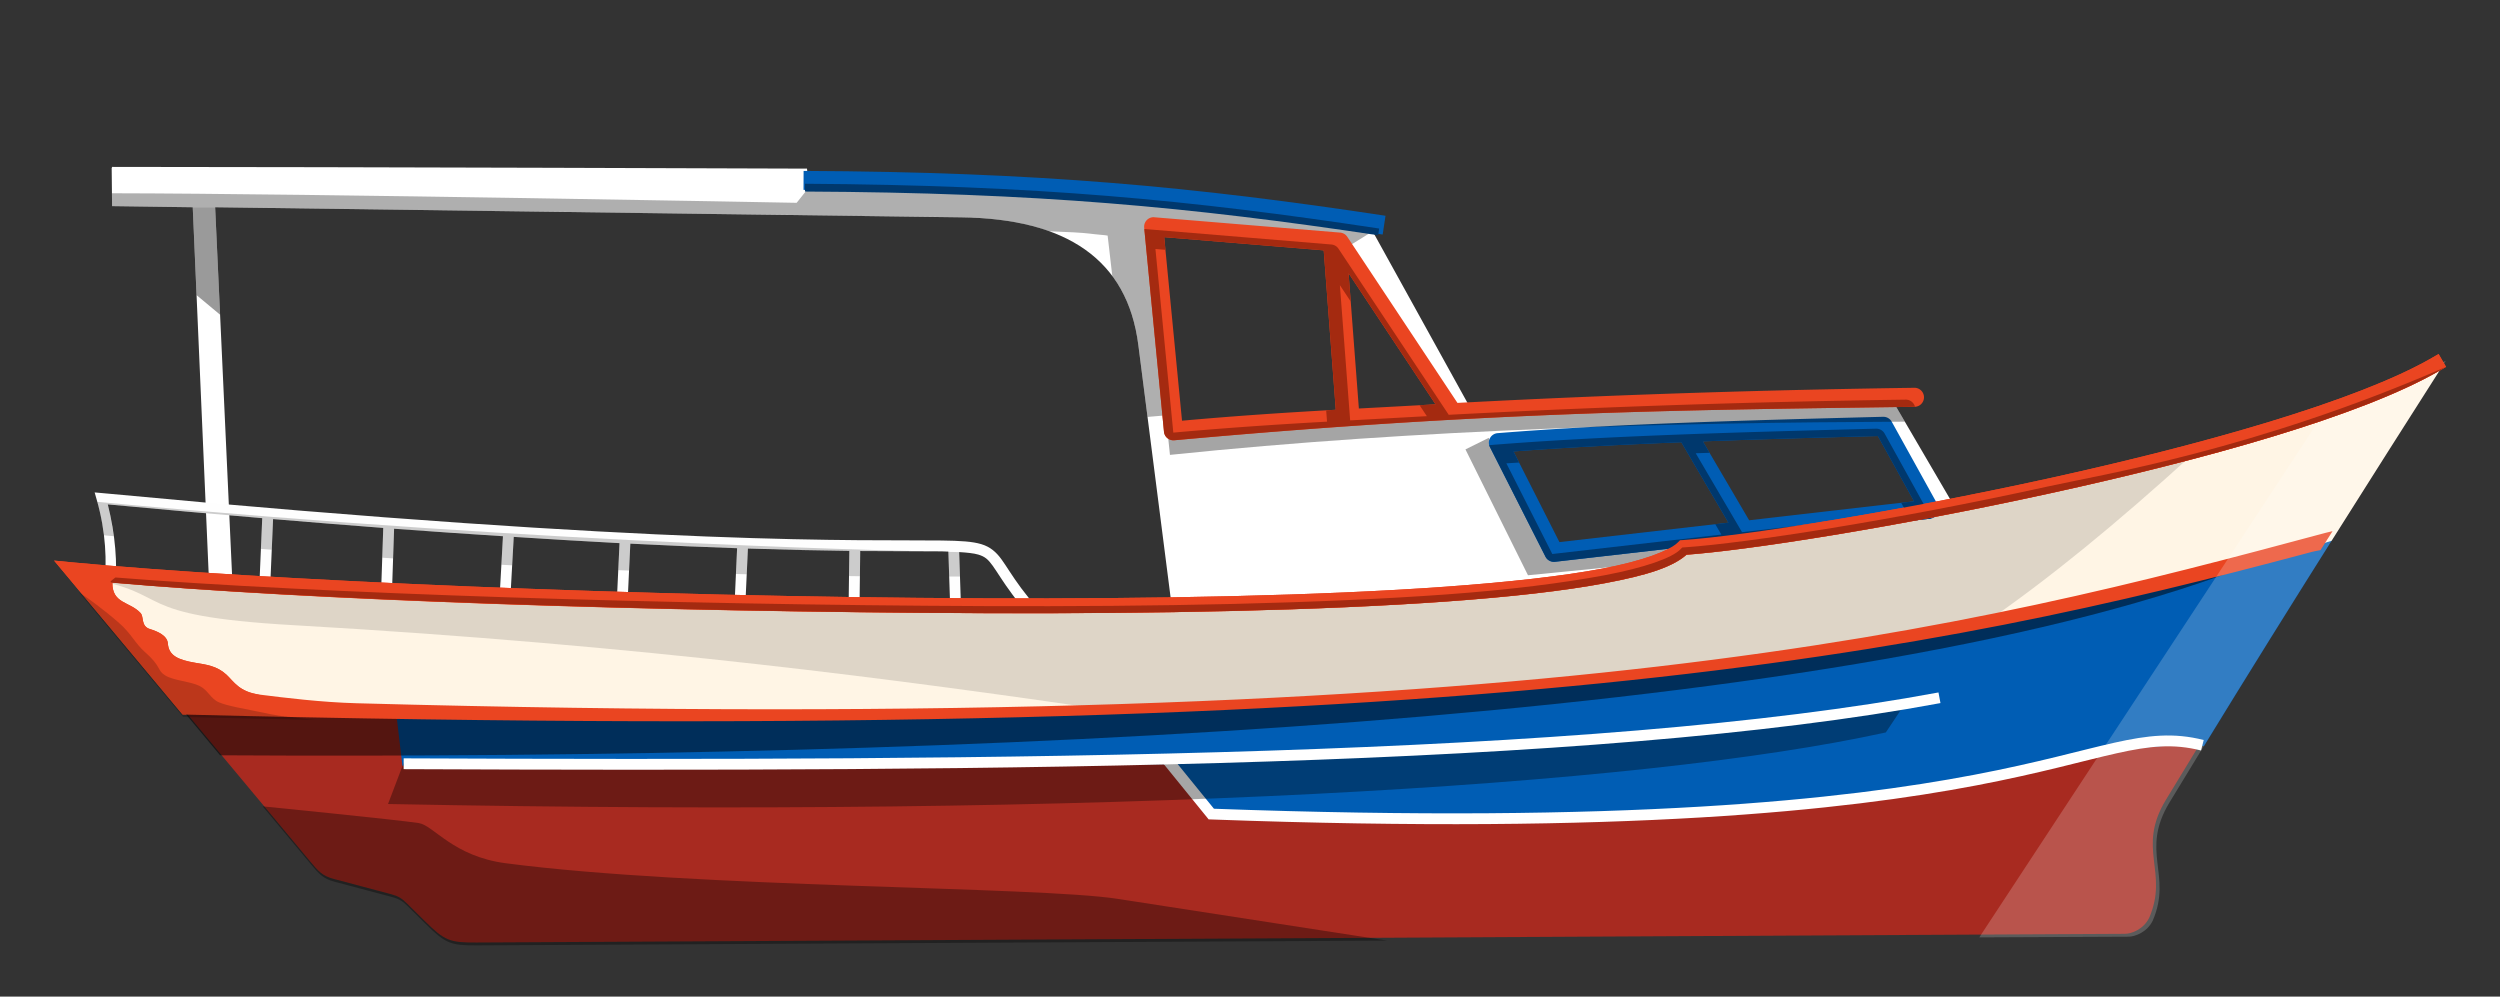 <?xml version="1.0" encoding="UTF-8" standalone="no"?>
<svg
   xmlns:dc="http://purl.org/dc/elements/1.1/"
   xmlns:cc="http://creativecommons.org/ns#"
   xmlns:rdf="http://www.w3.org/1999/02/22-rdf-syntax-ns#"
   xmlns:svg="http://www.w3.org/2000/svg"
   xmlns="http://www.w3.org/2000/svg"
   xmlns:sodipodi="http://sodipodi.sourceforge.net/DTD/sodipodi-0.dtd"
   xmlns:inkscape="http://www.inkscape.org/namespaces/inkscape"
   id="svg8"
   version="1.1"
   viewBox="0 0 61.228 24.407"
   height="92.248"
   width="231.412"
   sodipodi:docname="boat.svg"
   inkscape:version="0.92.4 (unknown)">
  <rect x="0" y="0" width="61.228" height="24.407" fill="#333333" stroke="none"/>
  <sodipodi:namedview
     pagecolor="#8bdbff"
     bordercolor="#666666"
     borderopacity="1"
     objecttolerance="10"
     gridtolerance="10"
     guidetolerance="10"
     inkscape:pageopacity="0.69019608"
     inkscape:pageshadow="2"
     inkscape:window-width="1920"
     inkscape:window-height="1043"
     id="namedview876"
     showgrid="false"
     inkscape:pagecheckerboard="false"
     inkscape:zoom="4.0140862"
     inkscape:cx="100.67039"
     inkscape:cy="54.187193"
     inkscape:window-x="1280"
     inkscape:window-y="0"
     inkscape:window-maximized="1"
     inkscape:current-layer="layer1" />
  <defs
     id="defs2">
    <clipPath
       id="clipPath932"
       clipPathUnits="userSpaceOnUse">
      <rect
         y="242.866"
         x="15.78"
         height="42.08"
         width="40.436"
         id="rect934"
         style="fill:#0000ff;fill-rule:evenodd;stroke-width:0.265" />
    </clipPath>
    <clipPath
       id="clipPath1022"
       clipPathUnits="userSpaceOnUse">
      <rect
         y="197.718"
         x="-14.903"
         height="89.639"
         width="198.345"
         id="rect1024"
         style="opacity:0.542;fill:#0000ff;fill-rule:evenodd;stroke-width:0.241" />
    </clipPath>
    <clipPath
       id="clipPath1541"
       clipPathUnits="userSpaceOnUse">
      <path
         id="path1543"
         d="M 4.329,265.878 61.421,267.248 57.422,275.577 7.123,275.248 Z"
         style="fill:#64ffa8;fill-opacity:0.382;stroke:none;stroke-width:0.265px;stroke-linecap:butt;stroke-linejoin:miter;stroke-opacity:1" />
    </clipPath>
  </defs>
  <g
     style="opacity:1"
     transform="translate(-2.743,-250.297)"
     id="layer1">
    <path
       id="path1503"
       transform="matrix(0.265,0,0,0.265,0,229.267)"
       d="m 20.672,94.885 0.037,3.523 7.455,0.104 1.76,40.484 h 2.174 l -1.863,-40.484 68.959,0.932 c 9.71,0.131 15.348,3.879 16.361,11.803 l 4.555,35.619 78.486,-7.662 -13.616,-23.297 -38.983,0.724 -9.215,-16.67 c -8.023,-2.091 -27.326,-3.228 -51.487,-3.828 -0.267,-0.007 -0.362,-1.191 -0.362,-1.191 0,0 -42.072,-0.154 -64.208,-0.16 z m 96.181,5.31 17.277,1.686 10.252,15.301 -25.846,1.904 z m 67.578,18.672 4.174,7.248 -17.43,2.311 -17.35,1.861 -5.125,-10.396 17.498,-0.889 z"
       style="display:inline;opacity:1;fill:#ffffff;fill-opacity:1;stroke:none;stroke-width:1px;stroke-linecap:butt;stroke-linejoin:miter;stroke-opacity:1"
       inkscape:connector-curvature="0" />
    <path
       clip-path="url(#clipPath1541)"
       id="path1026"
       d="m 4.331,264.189 6.01,7.207 c 0.198,0.237 0.296,0.353 0.576,0.427 l 1.406,0.374 c 0.179,0.048 0.263,0.104 0.389,0.228 l 0.428,0.423 c 0.497,0.491 0.613,0.535 1.269,0.532 l 40.375,-0.213 c 0.163,0 0.457,-0.109 0.596,-0.394 0.485,-1.128 -0.319,-1.687 0.409,-2.889 2.38,-3.929 4.875,-7.858 7.386,-11.787 l -1.187,0.066 c 0.461,1.305 -1.738,2.938 -17.983,5.483 -3.685,2.274 -28.724,1.38 -39.674,0.543 z"
       style="display:inline;opacity:1;fill:#a82a20;fill-opacity:1;stroke:none;stroke-width:0.265px;stroke-linecap:butt;stroke-linejoin:miter;stroke-opacity:1"
       inkscape:connector-curvature="0" />
    <path
       transform="matrix(0.265,0,0,0.265,0,229.267)"
       id="path1528"
       d="M 225.881,129.264 C 156.143,148.13 89.04,145.782 46.994,145.48 l 0.547,4.645 70.902,-0.137 4.139,5.055 c 67.618,2.276 77.689,-7.713 91.463,-6.73 3.888,-6.349 7.835,-12.7 11.836,-19.049 z"
       style="display:inline;opacity:1;fill:#005db4;fill-opacity:1;stroke:none;stroke-width:1px;stroke-linecap:butt;stroke-linejoin:miter;stroke-opacity:1"
       inkscape:connector-curvature="0" />
    <path
       id="path1482"
       d="m 56.682,268.549 c -2.826,-0.715 -3.931,2.432 -24.273,1.685 l -1.068,-1.315"
       style="opacity:1;fill:none;stroke:#ffffff;stroke-width:0.265px;stroke-linecap:butt;stroke-linejoin:miter;stroke-opacity:1"
       inkscape:connector-curvature="0" />
    <path
       id="path1562"
       d="m 12.657,268.906 -0.411,1.082 c 17.628,0.348 30.643,-0.423 36.683,-1.753 l 0.438,-0.657 c -5.485,0.891 -14.83,1.454 -36.71,1.329 z"
       style="fill:#000000;fill-opacity:0.348;stroke:none;stroke-width:0.265px;stroke-linecap:butt;stroke-linejoin:miter;stroke-opacity:1"
       inkscape:connector-curvature="0" />
    <path
       id="path1480"
       d="m 12.629,269.002 c 14.847,0.065 29.095,-0.027 37.614,-1.616"
       style="opacity:1;fill:none;stroke:#ffffff;stroke-width:0.265px;stroke-linecap:butt;stroke-linejoin:miter;stroke-opacity:1"
       inkscape:connector-curvature="0" />
    <path
       transform="matrix(0.265,0,0,0.265,0,229.267)"
       id="path1505"
       d="m 19.098,124.867 0.199,0.703 c 0.855,3.011 0.931,5.617 0.709,8.104 l 0.996,0.09 c 0.211,-2.363 0.016,-4.955 -0.688,-7.789 5.107,0.479 9.798,0.891 14.273,1.27 l -0.402,9.346 1.004,0.045 0.4,-9.305 c 3.565,0.299 6.998,0.577 10.182,0.818 l -0.299,8.863 1.004,0.037 0.297,-8.826 c 3.676,0.276 6.87,0.486 10.061,0.693 l -0.488,8.811 0.996,0.053 0.488,-8.803 c 3.5,0.223 6.829,0.426 9.777,0.578 l -0.389,8.275 0.998,0.053 0.389,-8.281 c 3.698,0.185 6.975,0.325 9.869,0.422 l -0.381,8.332 0.996,0.043 0.383,-8.344 c 3.672,0.115 6.855,0.188 9.375,0.215 -0.013,0.926 -0.096,6.989 -0.096,7.797 h 1.004 c 0,-0.73 0.083,-6.84 0.096,-7.783 3.386,0.028 5.812,0.01 7.508,0.033 0.263,0.003 0.407,0.019 0.639,0.025 l 0.285,8.568 0.996,-0.031 -0.283,-8.498 c 0.755,0.047 1.371,0.114 1.76,0.23 0.634,0.19 0.908,0.443 1.328,1.018 0.841,1.15 1.988,3.482 6.186,7.523 l 0.695,-0.725 c -4.126,-3.973 -5.111,-6.08 -6.068,-7.389 -0.478,-0.654 -1.023,-1.14 -1.854,-1.389 -0.83,-0.249 -1.917,-0.314 -3.676,-0.338 -7.036,-0.098 -25.015,0.574 -77.547,-4.379 z"
       style="color:#000000;font-style:normal;font-variant:normal;font-weight:normal;font-stretch:normal;font-size:medium;line-height:normal;font-family:sans-serif;font-variant-ligatures:normal;font-variant-position:normal;font-variant-caps:normal;font-variant-numeric:normal;font-variant-alternates:normal;font-feature-settings:normal;text-indent:0;text-align:start;text-decoration:none;text-decoration-line:none;text-decoration-style:solid;text-decoration-color:#000000;letter-spacing:normal;word-spacing:normal;text-transform:none;writing-mode:lr-tb;direction:ltr;text-orientation:mixed;dominant-baseline:auto;baseline-shift:baseline;text-anchor:start;white-space:normal;shape-padding:0;clip-rule:nonzero;display:inline;overflow:visible;visibility:visible;opacity:1;isolation:auto;mix-blend-mode:normal;color-interpolation:sRGB;color-interpolation-filters:linearRGB;solid-color:#000000;solid-opacity:1;vector-effect:none;fill:#fefefe;fill-opacity:1;fill-rule:nonzero;stroke:none;stroke-width:1px;stroke-linecap:butt;stroke-linejoin:miter;stroke-miterlimit:4;stroke-dasharray:none;stroke-dashoffset:0;stroke-opacity:1;color-rendering:auto;image-rendering:auto;shape-rendering:auto;text-rendering:auto;enable-background:accumulate"
       inkscape:connector-curvature="0" />
    <path
       transform="matrix(0.265,0,0,0.265,0,229.267)"
       id="path1616"
       d="m 19.327,125.737 c 0.323,1.139 0.503,2.055 0.63,3.093 0.304,0.029 0.597,0.053 0.9,0.082 -0.126,-0.952 -0.291,-1.924 -0.543,-2.938 5.107,0.479 9.798,0.891 14.273,1.27 l -0.123,2.844 c 0.337,0.027 0.668,0.05 1.004,0.076 l 0.121,-2.834 c 3.565,0.299 6.998,0.577 10.182,0.818 l -0.092,2.752 c 0.336,0.022 0.667,0.043 1.002,0.065 l 0.092,-2.742 c 3.676,0.276 6.87,0.486 10.061,0.693 l -0.146,2.637 c 0.334,0.018 0.664,0.034 0.996,0.051 l 0.146,-2.627 c 3.5,0.223 6.829,0.426 9.777,0.578 l -0.117,2.496 c 0.334,0.013 0.666,0.026 0.998,0.039 l 0.117,-2.488 c 3.698,0.185 6.975,0.325 9.869,0.422 l -0.109,2.381 c 0.332,0.008 0.668,0.019 0.998,0.027 l 0.109,-2.377 c 3.672,0.115 6.855,0.188 9.375,0.215 -0.004,0.276 -0.017,1.412 -0.029,2.328 0.331,0.004 0.675,0.011 1.004,0.014 0.012,-0.924 0.025,-2.046 0.029,-2.328 3.386,0.028 5.812,0.01 7.508,0.033 0.263,0.003 0.407,0.019 0.639,0.025 l 0.076,2.297 c 0.326,-9.8e-4 0.674,0.003 0.998,0.002 l -0.076,-2.26 c -2.837,-0.062 -36.418,-0.61 -79.669,-4.644 z"
       style="fill:#000000;fill-opacity:0.196;stroke:none;stroke-width:1px;stroke-linecap:butt;stroke-linejoin:miter;stroke-opacity:1"
       inkscape:connector-curvature="0" />
    <path
       id="path1721"
       d="m 38.918,261.162 1.434,2.886 4.107,-0.407"
       style="fill:none;stroke:#000000;stroke-width:0.635;stroke-linecap:butt;stroke-linejoin:miter;stroke-miterlimit:4;stroke-dasharray:none;stroke-opacity:0.353"
       inkscape:connector-curvature="0" />
    <path
       transform="matrix(0.265,0,0,0.265,0,229.267)"
       id="rect1521"
       d="m 166.316,129.938 c -13.927,8.594 -108.561,5.216 -149.945,2.053 l 10.867,13.033 c 31.991,1.198 136.123,3.656 198.594,-15.684 3.445,-5.468 6.916,-10.935 10.404,-16.402 -13.802,8.18 -37.836,11.453 -69.919,17 z"
       style="opacity:1;fill:#fff5e5;fill-opacity:1;fill-rule:evenodd;stroke:none;stroke-width:1"
       inkscape:connector-curvature="0" />
    <path
       id="path1689"
       transform="matrix(0.265,0,0,0.265,0,229.267)"
       d="m 184.385,117.877 c -12.286,0.319 -25.05,0.656 -35.633,1.514 a 0.879,0.879 0 0 0 -0.709,1.27 l 5.139,10.143 a 0.879,0.879 0 0 0 0.887,0.473 l 34.688,-3.986 a 0.879,0.879 0 0 0 0.67,-1.299 l -4.244,-7.662 a 0.879,0.879 0 0 0 -0.797,-0.451 z m -0.48,1.779 3.344,6.031 -15.242,1.754 -4.279,-7.291 c 5.316,-0.199 10.768,-0.354 16.178,-0.494 z m -18.166,0.572 4.355,7.434 -15.621,1.797 -4.244,-8.377 c 4.829,-0.368 10.083,-0.636 15.51,-0.854 z"
       style="color:#000000;font-style:normal;font-variant:normal;font-weight:normal;font-stretch:normal;font-size:medium;line-height:normal;font-family:sans-serif;font-variant-ligatures:normal;font-variant-position:normal;font-variant-caps:normal;font-variant-numeric:normal;font-variant-alternates:normal;font-feature-settings:normal;text-indent:0;text-align:start;text-decoration:none;text-decoration-line:none;text-decoration-style:solid;text-decoration-color:#000000;letter-spacing:normal;word-spacing:normal;text-transform:none;writing-mode:lr-tb;direction:ltr;text-orientation:mixed;dominant-baseline:auto;baseline-shift:baseline;text-anchor:start;white-space:normal;shape-padding:0;clip-rule:nonzero;display:inline;overflow:visible;visibility:visible;opacity:1;isolation:auto;mix-blend-mode:normal;color-interpolation:sRGB;color-interpolation-filters:linearRGB;solid-color:#000000;solid-opacity:1;vector-effect:none;fill:#005db4;fill-opacity:1;fill-rule:nonzero;stroke:none;stroke-width:1.757;stroke-linecap:butt;stroke-linejoin:round;stroke-miterlimit:4;stroke-dasharray:none;stroke-dashoffset:0;stroke-opacity:1;color-rendering:auto;image-rendering:auto;shape-rendering:auto;text-rendering:auto;enable-background:accumulate"
       inkscape:connector-curvature="0" />
    <path
       id="path1547"
       transform="matrix(0.265,0,0,0.265,0,229.267)"
       d="m 213.031,121.309 c -12.673,3.027 -28.372,5.458 -46.715,8.629 -13.228,8.162 -99.172,5.523 -143.236,2.527 l -4.857,0.318 c 8.52,1.416 3.572,3.462 19.26,4.355 32.565,1.855 56.389,5.112 75.23,7.84 26.663,-1.094 55.372,-3.438 81.111,-8.064 5.82,-3.996 12.108,-9.145 19.207,-15.605 z"
       style="fill:#000000;fill-opacity:0.132;stroke:none;stroke-width:1px;stroke-linecap:butt;stroke-linejoin:miter;stroke-opacity:1"
       inkscape:connector-curvature="0" />
    <path
       id="path1556"
       transform="matrix(0.265,0,0,0.265,0,229.267)"
       d="M 217.342,131.92 C 149.625,149.051 89.051,145.202 27.23,145.014 l 3.459,4.148 C 99.911,149.572 179.458,146.247 217.342,131.92 Z"
       clip-path="none"
       style="display:inline;opacity:1;fill:#000000;fill-opacity:0.5;stroke:none;stroke-width:1px;stroke-linecap:butt;stroke-linejoin:miter;stroke-opacity:1"
       inkscape:connector-curvature="0" />
    <path
       id="path1564"
       transform="matrix(0.265,0,0,0.265,0,229.267)"
       d="m 34.623,153.879 4.463,5.354 c 0.747,0.896 1.118,1.332 2.176,1.613 l 5.314,1.412 c 0.677,0.18 0.995,0.395 1.469,0.863 l 1.617,1.598 c 1.877,1.857 2.32,2.024 4.797,2.012 l 84.113,-0.443 -24.928,-3.858 c -7.488,-1.159 -38.932,-0.989 -56.547,-3.291 -4.885,-0.638 -6.666,-3.502 -8.042,-3.713 -1.987,-0.305 -14.432,-1.546 -14.432,-1.546 z"
       style="fill:#000000;fill-opacity:0.348;stroke:none;stroke-width:1px;stroke-linecap:butt;stroke-linejoin:miter;stroke-opacity:1"
       inkscape:connector-curvature="0" />
    <path
       id="path1028"
       d="m 62.467,258.967 -0.158,0.092 c -1.839,1.064 -5.683,2.142 -9.43,2.963 -3.746,0.821 -7.416,1.397 -8.922,1.502 l -0.068,0.004 -0.049,0.049 c -0.201,0.205 -0.867,0.459 -1.852,0.645 -0.985,0.186 -2.293,0.332 -3.834,0.443 -3.081,0.222 -7.089,0.302 -11.314,0.285 -8.45,-0.033 -17.776,-0.45 -22.332,-0.881 l -0.441,-0.043 3.148,3.77 0.084,0.002 c 32.17,0.811 42.869,-1.533 51.969,-3.959 0.11,-0.035 0.307,-0.069 0.307,-0.069 0,0 0.09,-0.145 0.295,-0.465 l -0.169,0.041 c -8.807,2.363 -18.73,4.977 -48.224,4.174 -0.86,-0.023 -1.767,-0.135 -2.37,-0.211 -0.507,-0.064 -0.641,-0.326 -0.819,-0.49 -0.233,-0.215 -0.497,-0.246 -0.755,-0.289 -0.435,-0.073 -0.658,-0.18 -0.679,-0.474 -0.014,-0.196 -0.258,-0.298 -0.435,-0.352 -0.233,-0.07 -0.145,-0.297 -0.234,-0.394 -0.264,-0.286 -0.698,-0.223 -0.69,-0.747 4.667,0.424 13.043,0.719 21.345,0.751 4.231,0.016 8.242,-0.064 11.34,-0.287 1.549,-0.111 2.869,-0.259 3.877,-0.449 1.008,-0.19 1.7,-0.397 2.043,-0.746 l -0.117,0.055 c 1.557,-0.108 5.215,-0.686 8.975,-1.51 3.76,-0.824 7.6,-1.884 9.535,-3.004 l 0.156,-0.092 z"
       style="color:#000000;font-style:normal;font-variant:normal;font-weight:normal;font-stretch:normal;font-size:medium;line-height:normal;font-family:sans-serif;font-variant-ligatures:normal;font-variant-position:normal;font-variant-caps:normal;font-variant-numeric:normal;font-variant-alternates:normal;font-feature-settings:normal;text-indent:0;text-align:start;text-decoration:none;text-decoration-line:none;text-decoration-style:solid;text-decoration-color:#000000;letter-spacing:normal;word-spacing:normal;text-transform:none;writing-mode:lr-tb;direction:ltr;text-orientation:mixed;dominant-baseline:auto;baseline-shift:baseline;text-anchor:start;white-space:normal;shape-padding:0;clip-rule:nonzero;display:inline;overflow:visible;visibility:visible;opacity:1;isolation:auto;mix-blend-mode:normal;color-interpolation:sRGB;color-interpolation-filters:linearRGB;solid-color:#000000;solid-opacity:1;vector-effect:none;fill:#ea4521;fill-opacity:1;fill-rule:nonzero;stroke:none;stroke-width:0.365;stroke-linecap:square;stroke-linejoin:miter;stroke-miterlimit:4;stroke-dasharray:none;stroke-dashoffset:0;stroke-opacity:1;color-rendering:auto;image-rendering:auto;shape-rendering:auto;text-rendering:auto;enable-background:accumulate"
       inkscape:connector-curvature="0" />
    <path
       transform="matrix(0.265,0,0,0.265,0,229.267)"
       id="path1571"
       d="m 236.391,112.699 -11.637,5.377 -31.478,47.913 13.779,-0.062 c 0.615,0 1.728,-0.41 2.254,-1.488 1.833,-4.263 -1.206,-6.376 1.547,-10.92 8.243,-13.606 16.852,-27.212 25.535,-40.818 z"
       style="fill:#ffffff;fill-opacity:0.196;stroke:none;stroke-width:1px;stroke-linecap:butt;stroke-linejoin:miter;stroke-opacity:1"
       inkscape:connector-curvature="0" />
    <path
       id="path1790"
       transform="matrix(0.265,0,0,0.265,0,229.267)"
       d="m 183.727,118.975 c -12.286,0.319 -25.05,0.656 -35.633,1.514 a 0.879,0.879 0 0 0 -0.109,0.018 0.879,0.879 0 0 0 0.059,0.154 l 5.139,10.143 a 0.879,0.879 0 0 0 0.887,0.473 l 34.688,-3.986 a 0.879,0.879 0 0 0 0.088,-0.014 0.879,0.879 0 0 0 -0.076,-0.188 l -4.244,-7.662 a 0.879,0.879 0 0 0 -0.797,-0.451 z m 0.178,0.682 3.344,6.031 -1.191,0.137 0.533,0.961 -15.242,1.754 -4.279,-7.291 c 0.422,-0.016 0.854,-0.028 1.277,-0.043 l -0.619,-1.055 c 5.316,-0.199 10.768,-0.354 16.178,-0.494 z m -18.166,0.572 4.355,7.434 -1.219,0.141 0.561,0.957 -15.621,1.797 -4.244,-8.377 c 0.377,-0.029 0.794,-0.049 1.176,-0.076 l -0.518,-1.021 c 4.829,-0.368 10.083,-0.636 15.51,-0.854 z"
       style="color:#000000;font-style:normal;font-variant:normal;font-weight:normal;font-stretch:normal;font-size:medium;line-height:normal;font-family:sans-serif;font-variant-ligatures:normal;font-variant-position:normal;font-variant-caps:normal;font-variant-numeric:normal;font-variant-alternates:normal;font-feature-settings:normal;text-indent:0;text-align:start;text-decoration:none;text-decoration-line:none;text-decoration-style:solid;text-decoration-color:#000000;letter-spacing:normal;word-spacing:normal;text-transform:none;writing-mode:lr-tb;direction:ltr;text-orientation:mixed;dominant-baseline:auto;baseline-shift:baseline;text-anchor:start;white-space:normal;shape-padding:0;clip-rule:nonzero;display:inline;overflow:visible;visibility:visible;opacity:1;isolation:auto;mix-blend-mode:normal;color-interpolation:sRGB;color-interpolation-filters:linearRGB;solid-color:#000000;solid-opacity:1;vector-effect:none;fill:#00386d;fill-opacity:1;fill-rule:nonzero;stroke:none;stroke-width:1.757;stroke-linecap:butt;stroke-linejoin:round;stroke-miterlimit:4;stroke-dasharray:none;stroke-dashoffset:0;stroke-opacity:1;color-rendering:auto;image-rendering:auto;shape-rendering:auto;text-rendering:auto;enable-background:accumulate"
       inkscape:connector-curvature="0" />
    <path
       style="color:#000000;font-style:normal;font-variant:normal;font-weight:normal;font-stretch:normal;font-size:medium;line-height:normal;font-family:sans-serif;font-variant-ligatures:normal;font-variant-position:normal;font-variant-caps:normal;font-variant-numeric:normal;font-variant-alternates:normal;font-feature-settings:normal;text-indent:0;text-align:start;text-decoration:none;text-decoration-line:none;text-decoration-style:solid;text-decoration-color:#000000;letter-spacing:normal;word-spacing:normal;text-transform:none;writing-mode:lr-tb;direction:ltr;text-orientation:mixed;dominant-baseline:auto;baseline-shift:baseline;text-anchor:start;white-space:normal;shape-padding:0;clip-rule:nonzero;display:inline;overflow:visible;visibility:visible;opacity:1;isolation:auto;mix-blend-mode:normal;color-interpolation:sRGB;color-interpolation-filters:linearRGB;solid-color:#000000;solid-opacity:1;vector-effect:none;fill:#ea4521;fill-opacity:1;fill-rule:nonzero;stroke:none;stroke-width:0.365;stroke-linecap:square;stroke-linejoin:miter;stroke-miterlimit:4;stroke-dasharray:none;stroke-dashoffset:0;stroke-opacity:1;color-rendering:auto;image-rendering:auto;shape-rendering:auto;text-rendering:auto;enable-background:accumulate"
       d="m 62.467,258.967 -0.158,0.092 c -1.839,1.064 -5.683,2.142 -9.43,2.963 -3.746,0.821 -7.416,1.397 -8.922,1.502 l -0.068,0.004 -0.049,0.049 c -0.201,0.205 -0.867,0.459 -1.852,0.645 -0.985,0.186 -2.293,0.332 -3.834,0.443 -3.081,0.222 -7.089,0.302 -11.314,0.285 -8.45,-0.033 -17.776,-0.45 -22.332,-0.881 l -0.441,-0.043 3.148,3.77 0.084,0.002 c 0.625,-0.669 0.704,-0.363 1.809,-0.488 -0.507,-0.064 -0.641,-0.326 -0.819,-0.49 -0.233,-0.215 -0.497,-0.246 -0.755,-0.289 -0.435,-0.073 -0.658,-0.18 -0.679,-0.474 -0.014,-0.196 -0.258,-0.298 -0.435,-0.352 -0.233,-0.07 -0.145,-0.297 -0.234,-0.394 -0.264,-0.286 -0.698,-0.223 -0.69,-0.747 4.667,0.424 13.043,0.719 21.345,0.751 4.231,0.016 8.242,-0.064 11.34,-0.287 1.549,-0.111 2.869,-0.259 3.877,-0.449 1.008,-0.19 1.7,-0.397 2.043,-0.746 l -0.117,0.055 c 1.557,-0.108 5.215,-0.686 8.975,-1.51 3.76,-0.824 7.6,-1.884 9.535,-3.004 l 0.156,-0.092 z"
       id="path1592"
       inkscape:connector-curvature="0" />
    <path
       style="color:#000000;font-style:normal;font-variant:normal;font-weight:normal;font-stretch:normal;font-size:medium;line-height:normal;font-family:sans-serif;font-variant-ligatures:normal;font-variant-position:normal;font-variant-caps:normal;font-variant-numeric:normal;font-variant-alternates:normal;font-feature-settings:normal;text-indent:0;text-align:start;text-decoration:none;text-decoration-line:none;text-decoration-style:solid;text-decoration-color:#000000;letter-spacing:normal;word-spacing:normal;text-transform:none;writing-mode:lr-tb;direction:ltr;text-orientation:mixed;dominant-baseline:auto;baseline-shift:baseline;text-anchor:start;white-space:normal;shape-padding:0;clip-rule:nonzero;display:inline;overflow:visible;visibility:visible;opacity:1;isolation:auto;mix-blend-mode:normal;color-interpolation:sRGB;color-interpolation-filters:linearRGB;solid-color:#000000;solid-opacity:1;vector-effect:none;fill:#a42a10;fill-opacity:1;fill-rule:nonzero;stroke:none;stroke-width:0.365;stroke-linecap:square;stroke-linejoin:miter;stroke-miterlimit:4;stroke-dasharray:none;stroke-dashoffset:0;stroke-opacity:1;color-rendering:auto;image-rendering:auto;shape-rendering:auto;text-rendering:auto;enable-background:accumulate"
       d="m 52.879,262.215 c -3.745,0.825 -7.361,1.382 -8.867,1.486 l -0.068,0.004 -0.049,0.049 c -0.201,0.205 -0.867,0.445 -1.852,0.631 -0.985,0.186 -2.348,0.36 -3.889,0.471 -3.081,0.222 -7.062,0.302 -11.287,0.285 -7.71,-0.03 -16.418,-0.312 -21.297,-0.701 -0.108,0.086 -0.182,0.123 -0.044,0.131 4.726,0.408 13.209,0.711 21.314,0.743 4.231,0.016 8.242,-0.064 11.34,-0.287 1.549,-0.111 2.869,-0.259 3.877,-0.449 1.008,-0.19 1.7,-0.397 2.043,-0.746 l -0.117,0.055 c 1.557,-0.108 5.215,-0.686 8.975,-1.51 3.76,-0.824 7.6,-1.884 9.535,-3.004 l 0.156,-0.092 c -4.663,2.034 -8.426,2.638 -9.77,2.934 z"
       id="path1552"
       inkscape:connector-curvature="0" />
    <path
       id="path1715"
       transform="matrix(0.265,0,0,0.265,0,229.267)"
       d="m 185.404,116.631 c -21.344,0.11 -44.056,0.691 -67.102,3.078 l 0.176,1.689 c 23.309,-2.415 46.316,-2.973 67.918,-3.07 z"
       style="color:#000000;font-style:normal;font-variant:normal;font-weight:normal;font-stretch:normal;font-size:medium;line-height:normal;font-family:sans-serif;font-variant-ligatures:normal;font-variant-position:normal;font-variant-caps:normal;font-variant-numeric:normal;font-variant-alternates:normal;font-feature-settings:normal;text-indent:0;text-align:start;text-decoration:none;text-decoration-line:none;text-decoration-style:solid;text-decoration-color:#000000;letter-spacing:normal;word-spacing:normal;text-transform:none;writing-mode:lr-tb;direction:ltr;text-orientation:mixed;dominant-baseline:auto;baseline-shift:baseline;text-anchor:start;white-space:normal;shape-padding:0;clip-rule:nonzero;display:inline;overflow:visible;visibility:visible;opacity:1;isolation:auto;mix-blend-mode:normal;color-interpolation:sRGB;color-interpolation-filters:linearRGB;solid-color:#000000;solid-opacity:1;vector-effect:none;fill:#000000;fill-opacity:0.353;fill-rule:nonzero;stroke:none;stroke-width:1.7;stroke-linecap:butt;stroke-linejoin:miter;stroke-miterlimit:4;stroke-dasharray:none;stroke-dashoffset:0;stroke-opacity:1;color-rendering:auto;image-rendering:auto;shape-rendering:auto;text-rendering:auto;enable-background:accumulate"
       inkscape:connector-curvature="0" />
    <path
       id="path1717"
       transform="matrix(0.265,0,0,0.265,0,229.267)"
       d="m 85.047,96.758 -1.07,1.344 C 82.981,98.083 39.166,97.249 20.697,97.219 l 0.012,1.189 7.455,0.104 2.07,-4e-5 68.959,0.932 c 3.143,0.042 5.852,0.47 8.123,1.289 0.708,0.034 1.615,0.063 2.254,0.098 1.41,0.076 1.628,0.154 2.535,0.23 0.375,0.03 0.342,0.033 0.613,0.072 l 0.432,3.746 c 1.266,1.704 2.078,3.816 2.404,6.367 l 0.85,6.645 2.012,-0.172 -0.496,-5.559 -1.316,-11.682 c 0.084,0.007 0.193,0.016 0.277,0.023 l -0.027,-0.307 17.277,1.686 0.152,0.229 c 0.038,0.004 0.621,0.059 0.621,0.059 l 2.307,-1.432 -0.178,-0.318 c -0.875,-0.116 -7.044,-0.931 -11.629,-1.357 -2.458,-0.229 -4.946,-0.455 -6.881,-0.627 -0.968,-0.086 -1.801,-0.156 -2.422,-0.207 -0.278,-0.023 -0.369,-0.021 -0.549,-0.035 l -0.07,-0.023 c -0.681,-0.22 -1.175,-0.222 -2.133,-0.303 -0.958,-0.081 -2.198,-0.16 -3.625,-0.236 C 106.871,97.475 103.263,97.335 99.715,97.209 92.619,96.956 85.77,96.779 85.77,96.779 Z"
       style="color:#000000;font-style:normal;font-variant:normal;font-weight:normal;font-stretch:normal;font-size:medium;line-height:normal;font-family:sans-serif;font-variant-ligatures:normal;font-variant-position:normal;font-variant-caps:normal;font-variant-numeric:normal;font-variant-alternates:normal;font-feature-settings:normal;text-indent:0;text-align:start;text-decoration:none;text-decoration-line:none;text-decoration-style:solid;text-decoration-color:#000000;letter-spacing:normal;word-spacing:normal;text-transform:none;writing-mode:lr-tb;direction:ltr;text-orientation:mixed;dominant-baseline:auto;baseline-shift:baseline;text-anchor:start;white-space:normal;shape-padding:0;clip-rule:nonzero;display:inline;overflow:visible;visibility:visible;opacity:1;isolation:auto;mix-blend-mode:normal;color-interpolation:sRGB;color-interpolation-filters:linearRGB;solid-color:#000000;solid-opacity:1;vector-effect:none;fill:#000000;fill-opacity:0.314;fill-rule:nonzero;stroke:none;stroke-width:2.9;stroke-linecap:butt;stroke-linejoin:miter;stroke-miterlimit:4;stroke-dasharray:none;stroke-dashoffset:0;stroke-opacity:1;color-rendering:auto;image-rendering:auto;shape-rendering:auto;text-rendering:auto;enable-background:accumulate"
       inkscape:connector-curvature="0" />
    <path
       style="fill:none;stroke:#005db4;stroke-width:0.465;stroke-linecap:butt;stroke-linejoin:miter;stroke-miterlimit:4;stroke-dasharray:none;stroke-opacity:1"
       d="m 22.423,254.715 c 5.758,0.027 9.538,0.386 14.218,1.096"
       id="path1693"
       inkscape:connector-curvature="0" />
    <path
       id="path1736"
       transform="matrix(0.265,0,0,0.265,0,229.267)"
       d="m 28.164,98.512 0.354,8.121 2.174,1.811 -0.457,-9.932 z"
       style="fill:#000000;fill-opacity:0.396;stroke:none;stroke-width:1px;stroke-linecap:butt;stroke-linejoin:miter;stroke-opacity:1"
       inkscape:connector-curvature="0" />
    <path
       transform="matrix(0.265,0,0,0.265,0,229.267)"
       id="path1683"
       d="m 116.951,99.43 a 0.879,0.879 0 0 0 -0.855,0.967 l 1.83,18.861 a 0.879,0.879 0 0 0 0.953,0.789 c 29.902,-2.721 48.425,-2.806 68.422,-3.092 a 0.879,0.879 0 1 0 -0.029,-1.758 c -13.067,0.187 -26.779,0.585 -42.225,1.396 l -10.18,-15.348 a 0.879,0.879 0 0 0 -0.664,-0.391 L 117.039,99.438 a 0.879,0.879 0 0 0 -0.088,-0.008 z m 0.996,1.846 14.74,1.221 1.115,14.732 c -4.344,0.244 -8.873,0.531 -14.209,1.01 z m 17.039,3.336 8.037,12.115 c -2.371,0.131 -4.73,0.258 -7.086,0.385 z"
       style="color:#000000;font-style:normal;font-variant:normal;font-weight:normal;font-stretch:normal;font-size:medium;line-height:normal;font-family:sans-serif;font-variant-ligatures:normal;font-variant-position:normal;font-variant-caps:normal;font-variant-numeric:normal;font-variant-alternates:normal;font-feature-settings:normal;text-indent:0;text-align:start;text-decoration:none;text-decoration-line:none;text-decoration-style:solid;text-decoration-color:#000000;letter-spacing:normal;word-spacing:normal;text-transform:none;writing-mode:lr-tb;direction:ltr;text-orientation:mixed;dominant-baseline:auto;baseline-shift:baseline;text-anchor:start;white-space:normal;shape-padding:0;clip-rule:nonzero;display:inline;overflow:visible;visibility:visible;opacity:1;isolation:auto;mix-blend-mode:normal;color-interpolation:sRGB;color-interpolation-filters:linearRGB;solid-color:#000000;solid-opacity:1;vector-effect:none;fill:#ea4521;fill-opacity:1;fill-rule:nonzero;stroke:none;stroke-width:1.757;stroke-linecap:round;stroke-linejoin:round;stroke-miterlimit:4;stroke-dasharray:none;stroke-dashoffset:0;stroke-opacity:1;color-rendering:auto;image-rendering:auto;shape-rendering:auto;text-rendering:auto;enable-background:accumulate"
       inkscape:connector-curvature="0" />
    <path
       id="path1746"
       transform="matrix(0.265,0,0,0.265,0,229.267)"
       d="m 116.146,100.531 a 0.879,0.879 0 0 0 -0.037,0.002 l 1.816,18.725 a 0.879,0.879 0 0 0 0.953,0.789 c 29.902,-2.721 48.425,-2.806 68.422,-3.092 a 0.879,0.879 0 0 0 0.035,-0.002 0.882,0.882 0 0 0 -0.869,-0.662 c -13.067,0.186 -26.779,0.591 -42.225,1.402 l -10.186,-15.346 a 0.879,0.879 0 0 0 -0.658,-0.393 l -17.162,-1.424 a 0.879,0.879 0 0 0 -0.09,0 z m 1.801,0.744 14.74,1.221 1.115,14.732 c -0.286,0.016 -0.599,0.038 -0.887,0.055 l 0.08,1.043 c -4.343,0.246 -8.872,0.535 -14.207,1.014 l -1.652,-16.971 0.924,0.076 z m 17.039,3.336 8.037,12.115 c -0.494,0.027 -0.984,0.053 -1.477,0.08 l 0.674,1.014 c -2.371,0.131 -4.731,0.261 -7.088,0.389 l -0.949,-12.494 1.002,1.508 z"
       style="color:#000000;font-style:normal;font-variant:normal;font-weight:normal;font-stretch:normal;font-size:medium;line-height:normal;font-family:sans-serif;font-variant-ligatures:normal;font-variant-position:normal;font-variant-caps:normal;font-variant-numeric:normal;font-variant-alternates:normal;font-feature-settings:normal;text-indent:0;text-align:start;text-decoration:none;text-decoration-line:none;text-decoration-style:solid;text-decoration-color:#000000;letter-spacing:normal;word-spacing:normal;text-transform:none;writing-mode:lr-tb;direction:ltr;text-orientation:mixed;dominant-baseline:auto;baseline-shift:baseline;text-anchor:start;white-space:normal;shape-padding:0;clip-rule:nonzero;display:inline;overflow:visible;visibility:visible;opacity:1;isolation:auto;mix-blend-mode:normal;color-interpolation:sRGB;color-interpolation-filters:linearRGB;solid-color:#000000;solid-opacity:1;vector-effect:none;fill:#a42a10;fill-opacity:1;fill-rule:nonzero;stroke:none;stroke-width:2.135;stroke-linecap:butt;stroke-linejoin:round;stroke-miterlimit:4;stroke-dasharray:none;stroke-dashoffset:0;stroke-opacity:1;color-rendering:auto;image-rendering:auto;shape-rendering:auto;text-rendering:auto;enable-background:accumulate"
       inkscape:connector-curvature="0" />
    <path
       id="path1774"
       transform="matrix(0.265,0,0,0.265,0,229.267)"
       d="m 84.748,96.34 -0.004,0.721 c 21.462,0.101 35.611,1.427 52.977,4.041 l 0.092,-0.623 c -17.491,-2.652 -31.73,-4.006 -53.064,-4.139 z"
       style="color:#000000;font-style:normal;font-variant:normal;font-weight:normal;font-stretch:normal;font-size:medium;line-height:normal;font-family:sans-serif;font-variant-ligatures:normal;font-variant-position:normal;font-variant-caps:normal;font-variant-numeric:normal;font-variant-alternates:normal;font-feature-settings:normal;text-indent:0;text-align:start;text-decoration:none;text-decoration-line:none;text-decoration-style:solid;text-decoration-color:#000000;letter-spacing:normal;word-spacing:normal;text-transform:none;writing-mode:lr-tb;direction:ltr;text-orientation:mixed;dominant-baseline:auto;baseline-shift:baseline;text-anchor:start;white-space:normal;shape-padding:0;clip-rule:nonzero;display:inline;overflow:visible;visibility:visible;opacity:1;isolation:auto;mix-blend-mode:normal;color-interpolation:sRGB;color-interpolation-filters:linearRGB;solid-color:#000000;solid-opacity:1;vector-effect:none;fill:#00386d;fill-opacity:1;fill-rule:nonzero;stroke:none;stroke-width:1.757;stroke-linecap:butt;stroke-linejoin:miter;stroke-miterlimit:4;stroke-dasharray:none;stroke-dashoffset:0;stroke-opacity:1;color-rendering:auto;image-rendering:auto;shape-rendering:auto;text-rendering:auto;enable-background:accumulate"
       inkscape:connector-curvature="0" />
    <path
       id="path1795"
       transform="matrix(0.265,0,0,0.265,0,229.267)"
       d="m 17.596,134.037 9.674,11.582 0.316,0.008 c 4.072,0.103 8.037,0.189 11.93,0.266 -1.68,-0.166 -3.252,-0.342 -4.135,-0.525 -2.722,-0.564 -3.966,-0.758 -4.777,-1.096 -0.811,-0.338 -0.986,-1.109 -1.816,-1.523 -0.83,-0.415 -2.382,-0.486 -3.162,-0.965 -0.78,-0.478 -0.326,-0.801 -1.877,-2.162 -0.909,-0.798 -1.244,-1.681 -2.385,-2.682 -1.424,-1.25 -2.83,-2.252 -3.768,-2.902 z"
       style="fill:#000000;fill-opacity:0.196;stroke:none;stroke-width:1px;stroke-linecap:butt;stroke-linejoin:miter;stroke-opacity:1"
       inkscape:connector-curvature="0" />
  </g>
</svg>
